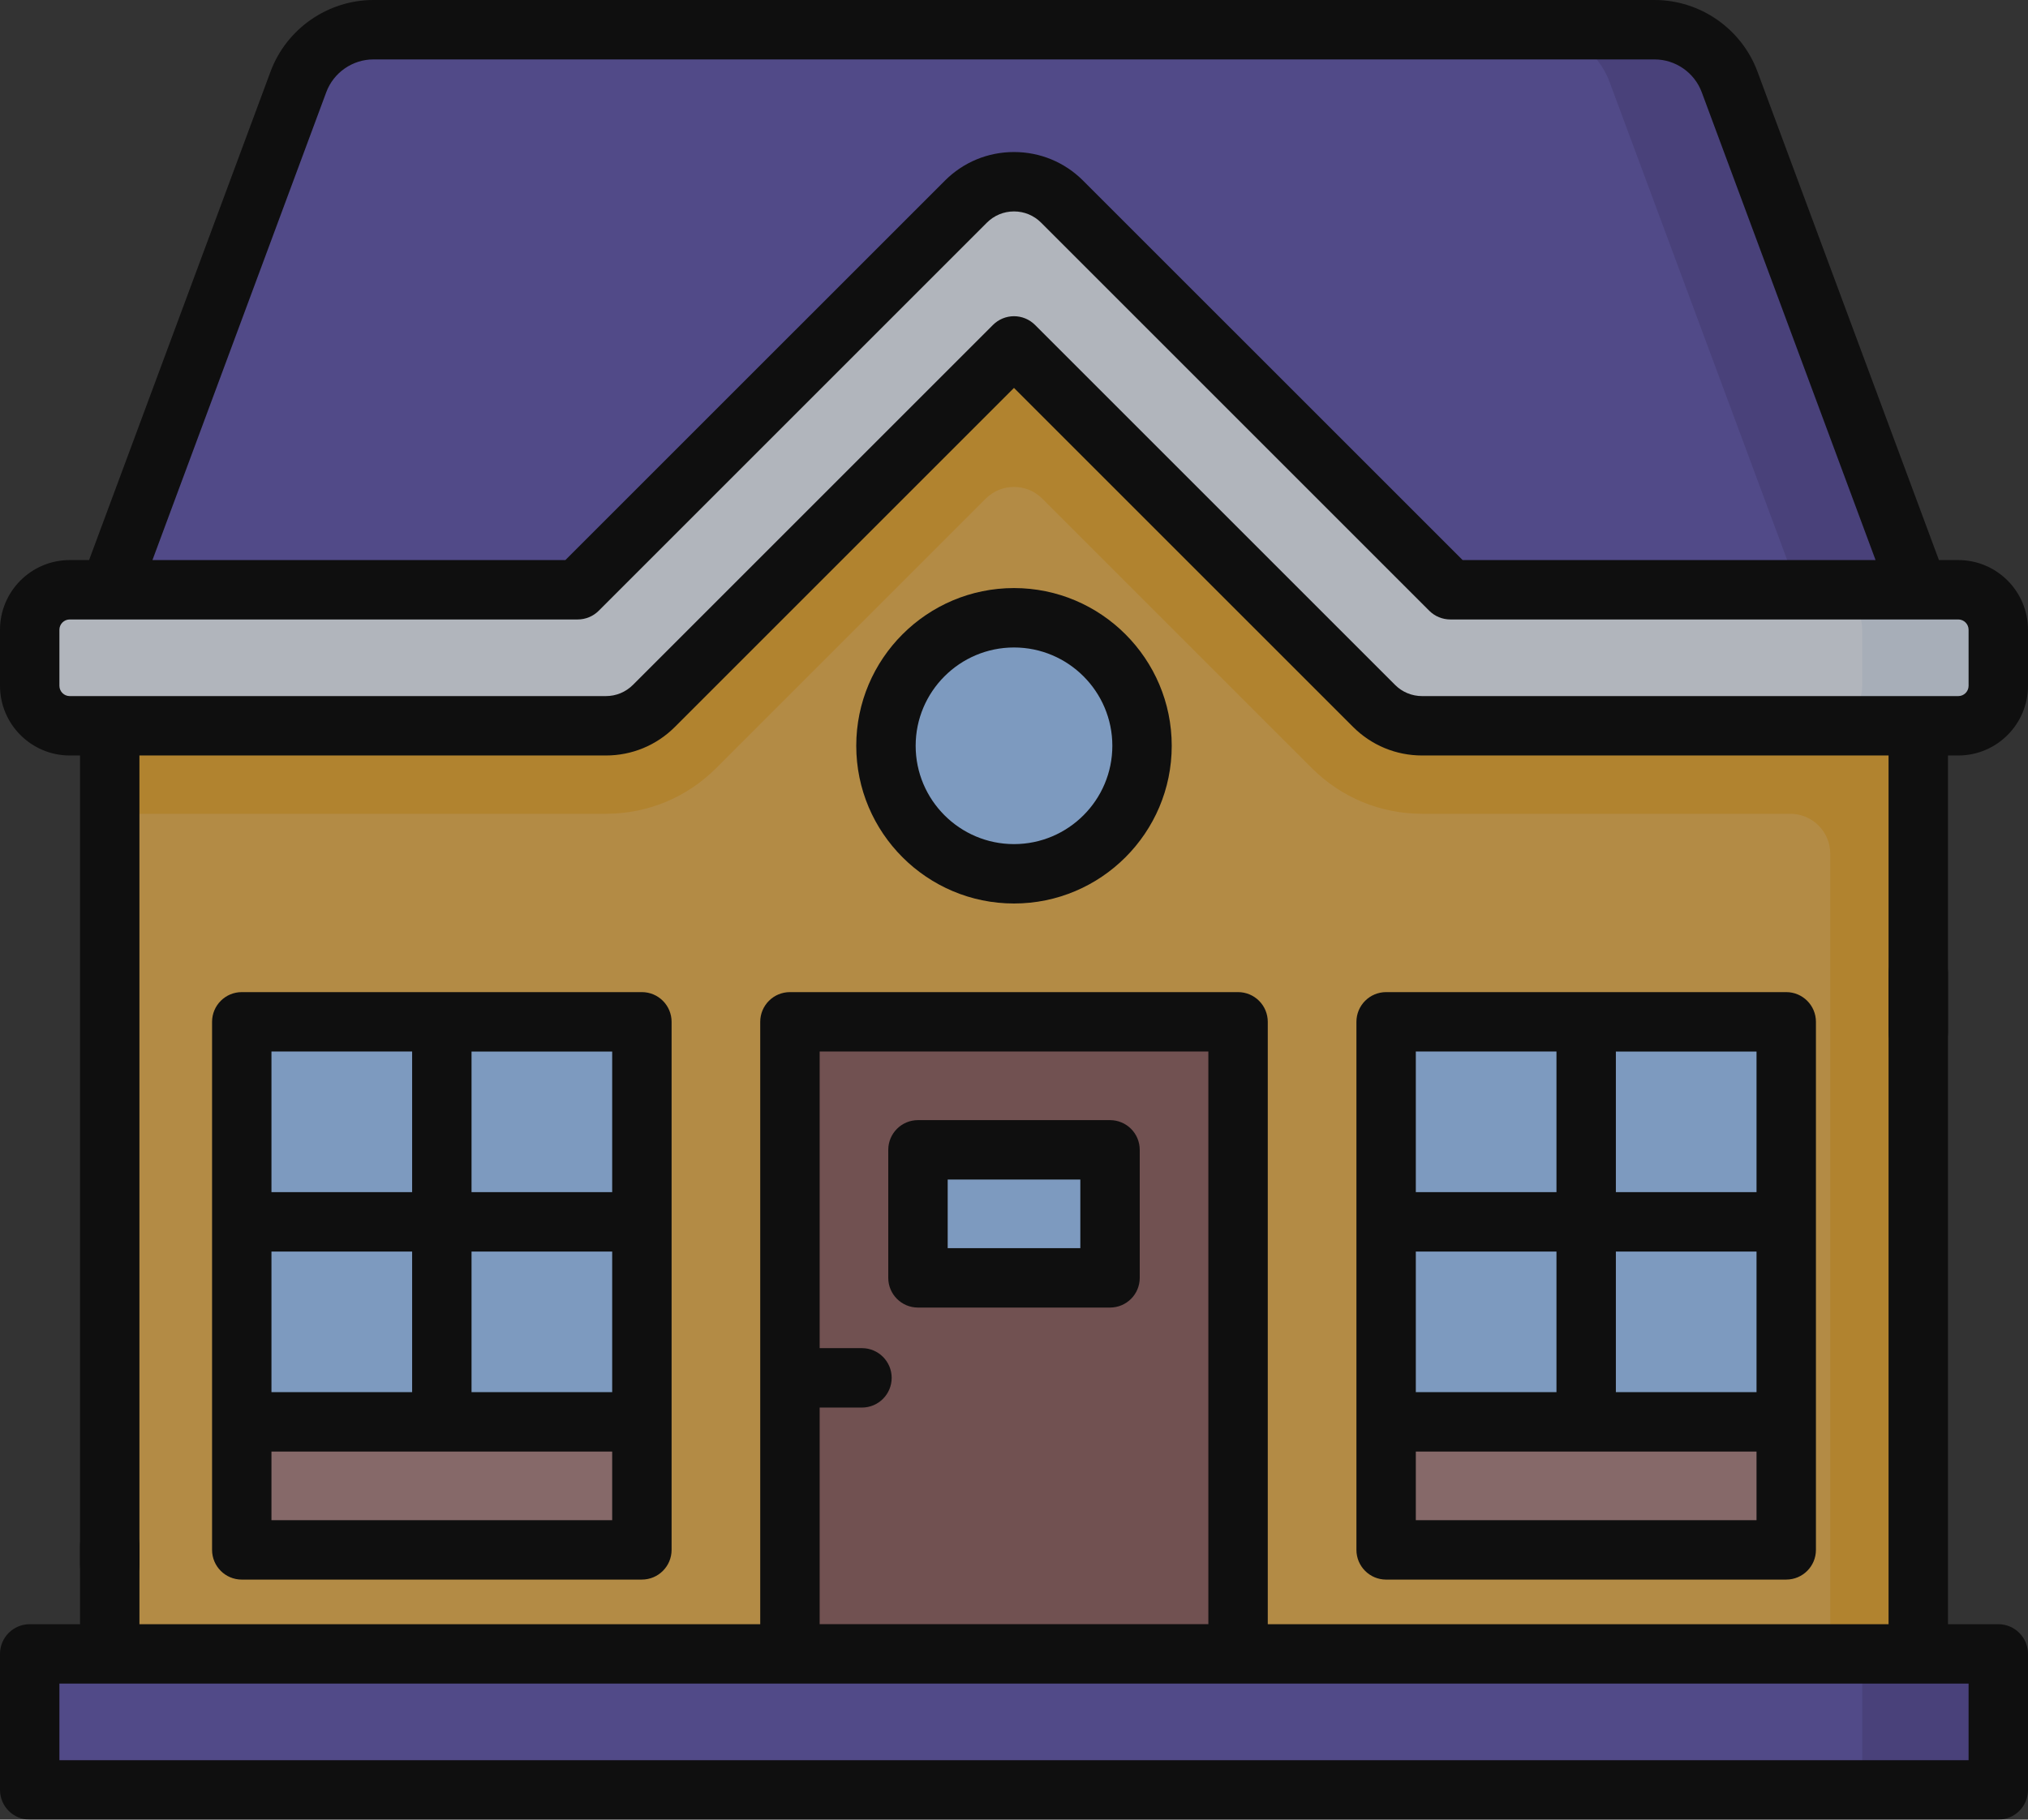 <?xml version="1.0" encoding="utf-8"?>
<!-- Generator: Adobe Illustrator 16.0.0, SVG Export Plug-In . SVG Version: 6.00 Build 0)  -->
<!DOCTYPE svg PUBLIC "-//W3C//DTD SVG 1.1//EN" "http://www.w3.org/Graphics/SVG/1.1/DTD/svg11.dtd">
<svg version="1.1" id="Layer_1" xmlns="http://www.w3.org/2000/svg" xmlns:xlink="http://www.w3.org/1999/xlink" x="0px" y="0px"
	 width="107.564px" height="96.529px" viewBox="0 0 107.564 96.529" enable-background="new 0 0 107.564 96.529"
	 xml:space="preserve">
<rect x="0" y="0" width="107.564" height="96.529" fill="#333333" stroke="none"/>
<g opacity="0.7">
	<g>
		<path fill="#EAB14D" d="M53.782,18.35l19.104,19.096c0.676,0.676,1.594,1.056,2.551,1.056h26.307v49.235H5.82V38.502h26.307
			c0.957,0,1.874-0.38,2.551-1.056L53.782,18.35z"/>
	</g>
	<g>
		<path fill="#E7A52E" d="M75.438,38.502c-0.957,0-1.874-0.38-2.551-1.056L53.782,18.35L34.678,37.446
			c-0.677,0.676-1.594,1.056-2.551,1.056H5.82v4.669h26.315c2.21,0,4.289-0.861,5.853-2.424l14.293-14.293
			c0.829-0.829,2.173-0.829,3.002,0l14.293,14.293c1.563,1.563,3.642,2.424,5.852,2.424h19.525c1.172,0,2.122,0.95,2.122,2.123
			v42.444h4.669V38.502H75.438z"/>
	</g>
	<g>
		<path fill="#5E54AC" d="M51.231,10.697c1.408-1.409,3.692-1.409,5.102,0l20.59,20.59h24.821L91.736,4.342
			c-0.617-1.663-2.205-2.767-3.979-2.767H19.807c-1.774,0-3.361,1.104-3.979,2.767L5.82,31.287h24.82L51.231,10.697z"/>
	</g>
	<g>
		<path fill="#524798" d="M91.736,4.342c-0.617-1.663-2.205-2.767-3.979-2.767h-6.367c1.774,0,3.361,1.104,3.979,2.767
			l10.008,26.944h6.367L91.736,4.342z"/>
	</g>
	<g>
		<g>
			<path fill="#E7ECF6" d="M105.988,36.38c0,1.172-0.95,2.123-2.122,2.123H75.429c-0.957,0-1.874-0.38-2.552-1.057L53.782,18.35
				L34.687,37.445c-0.677,0.677-1.595,1.057-2.551,1.057H3.698c-1.173,0-2.123-0.951-2.123-2.123v-2.971
				c0-1.172,0.95-2.123,2.123-2.123h26.942l20.591-20.59c1.409-1.409,3.692-1.409,5.102,0l20.591,20.59h26.942
				c1.172,0,2.122,0.95,2.122,2.123V36.38L105.988,36.38z"/>
		</g>
	</g>
	<g>
		<path fill="#D8E2F1" d="M103.866,31.287H96.65c1.172,0,2.123,0.95,2.123,2.123v2.971c0,1.172-0.951,2.123-2.123,2.123h7.216
			c1.172,0,2.122-0.951,2.122-2.123v-2.971C105.988,32.237,105.038,31.287,103.866,31.287z"/>
	</g>
	<g>
		<path fill="#9DC6FB" d="M73.519,54.207H94.74v21.222H73.519V54.207z"/>
	</g>
	<g>
		<path fill="#AA8080" d="M73.519,75.429H94.74v6.791H73.519V75.429z"/>
	</g>
	<g>
		<path fill="#9DC6FB" d="M12.823,54.207h21.222v21.222H12.823V54.207z"/>
	</g>
	<g>
		<path fill="#AA8080" d="M12.823,75.429h21.222v6.791H12.823V75.429z"/>
	</g>
	<g>
		<path fill="#8B5E5E" d="M41.897,54.207h23.769v33.531H41.897V54.207z"/>
	</g>
	<g>
		<path fill="#9DC6FB" d="M48.688,60.998h10.187v6.792H48.688V60.998z"/>
	</g>
	<g>
		<circle fill="#9DC6FB" cx="53.782" cy="39.563" r="6.791"/>
	</g>
	<g>
		<path fill="#5E54AC" d="M1.576,87.737h104.412v7.216H1.576V87.737z"/>
	</g>
	<g>
		<path fill="#524798" d="M98.773,87.737h7.215v7.216h-7.215V87.737z"/>
	</g>
	<g>
		<path d="M103.866,29.711h-1.026L93.213,3.794C92.37,1.524,90.178,0,87.757,0h-67.95c-2.42,0-4.613,1.524-5.456,3.794L4.725,29.711
			H3.698C1.659,29.711,0,31.37,0,33.409v2.971c0,2.039,1.659,3.698,3.698,3.698h0.546v42.939c0,0.87,0.705,1.576,1.576,1.576
			c0.87,0,1.575-0.706,1.575-1.576V40.078h24.74c1.385,0,2.687-0.54,3.665-1.519l17.981-17.981L71.764,38.56
			c0.979,0.979,2.281,1.518,3.665,1.518h24.739v14.682c0,0.871,0.706,1.576,1.576,1.576c0.871,0,1.576-0.705,1.576-1.576V40.078
			h0.546c2.039,0,3.698-1.659,3.698-3.698v-2.971C107.564,31.37,105.905,29.711,103.866,29.711L103.866,29.711z M17.305,4.891
			c0.387-1.041,1.393-1.739,2.502-1.739h67.95c1.11,0,2.116,0.699,2.502,1.739l9.22,24.82H77.576L57.447,9.583
			c-0.979-0.979-2.28-1.518-3.665-1.518s-2.687,0.539-3.665,1.518L29.988,29.711H8.086L17.305,4.891z M104.413,36.38
			c0,0.302-0.245,0.547-0.547,0.547H75.429c-0.543,0-1.054-0.211-1.437-0.595L54.896,17.236c-0.296-0.295-0.696-0.461-1.114-0.461
			c-0.419,0-0.818,0.166-1.114,0.461L33.572,36.332c-0.384,0.384-0.895,0.595-1.438,0.595H3.698c-0.302,0-0.547-0.245-0.547-0.547
			v-2.971c0-0.302,0.245-0.547,0.547-0.547h26.942c0.418,0,0.819-0.166,1.115-0.461l20.59-20.59
			c0.384-0.383,0.894-0.595,1.437-0.595s1.054,0.211,1.437,0.595l20.59,20.59c0.296,0.295,0.697,0.461,1.115,0.461h26.943
			c0.301,0,0.546,0.245,0.546,0.547V36.38L104.413,36.38z"/>
		<path d="M94.741,83.795c0.87,0,1.575-0.706,1.575-1.576V54.207c0-0.87-0.705-1.576-1.575-1.576H73.519
			c-0.87,0-1.575,0.706-1.575,1.576V82.22c0,0.87,0.705,1.576,1.575,1.576H94.741z M93.165,73.853h-7.46v-7.459h7.46V73.853z
			 M82.554,73.853h-7.46v-7.459h7.46V73.853z M93.165,80.644H75.094v-3.64h18.071V80.644z M93.165,63.242h-7.46v-7.459h7.46V63.242z
			 M82.554,55.782v7.46h-7.46v-7.46H82.554z"/>
		<path d="M34.045,83.795c0.871,0,1.576-0.706,1.576-1.576V54.207c0-0.87-0.705-1.576-1.576-1.576H12.823
			c-0.87,0-1.575,0.706-1.575,1.576V82.22c0,0.87,0.705,1.576,1.575,1.576H34.045z M32.47,73.853h-7.46v-7.459h7.46V73.853z
			 M21.859,73.853h-7.461v-7.459h7.461V73.853z M32.47,80.644H14.398v-3.64H32.47V80.644z M32.47,63.242h-7.46v-7.459h7.46V63.242z
			 M21.859,55.782v7.46h-7.461v-7.46H21.859z"/>
		<path d="M58.875,59.422H48.688c-0.87,0-1.575,0.706-1.575,1.576v6.792c0,0.87,0.705,1.575,1.575,1.575h10.187
			c0.871,0,1.576-0.705,1.576-1.575v-6.792C60.451,60.127,59.746,59.422,58.875,59.422z M57.3,66.213h-7.035v-3.64H57.3V66.213z"/>
		<path d="M62.148,39.563c0-4.613-3.753-8.367-8.366-8.367s-8.367,3.753-8.367,8.367s3.754,8.367,8.367,8.367
			S62.148,44.177,62.148,39.563z M48.566,39.563c0-2.875,2.34-5.215,5.216-5.215s5.216,2.34,5.216,5.215
			c0,2.876-2.34,5.216-5.216,5.216S48.566,42.439,48.566,39.563L48.566,39.563z"/>
		<path d="M105.988,86.162h-2.668V51.626c0-0.871-0.705-1.576-1.576-1.576c-0.87,0-1.576,0.705-1.576,1.576v34.536H67.242V54.207
			c0-0.87-0.705-1.576-1.576-1.576H41.897c-0.87,0-1.575,0.706-1.575,1.576v31.955H7.396v-4.177c0-0.87-0.705-1.576-1.575-1.576
			c-0.871,0-1.576,0.706-1.576,1.576v4.177H1.576C0.705,86.162,0,86.867,0,87.737v7.216c0,0.87,0.705,1.576,1.576,1.576h104.412
			c0.871,0,1.576-0.706,1.576-1.576v-7.216C107.564,86.867,106.859,86.162,105.988,86.162z M43.474,74.67h2.244
			c0.87,0,1.576-0.706,1.576-1.576s-0.706-1.576-1.576-1.576h-2.244V55.782h20.617v30.379H43.474V74.67z M104.413,93.377H3.151
			v-4.064h101.262V93.377z"/>
	</g>
</g>
</svg>
